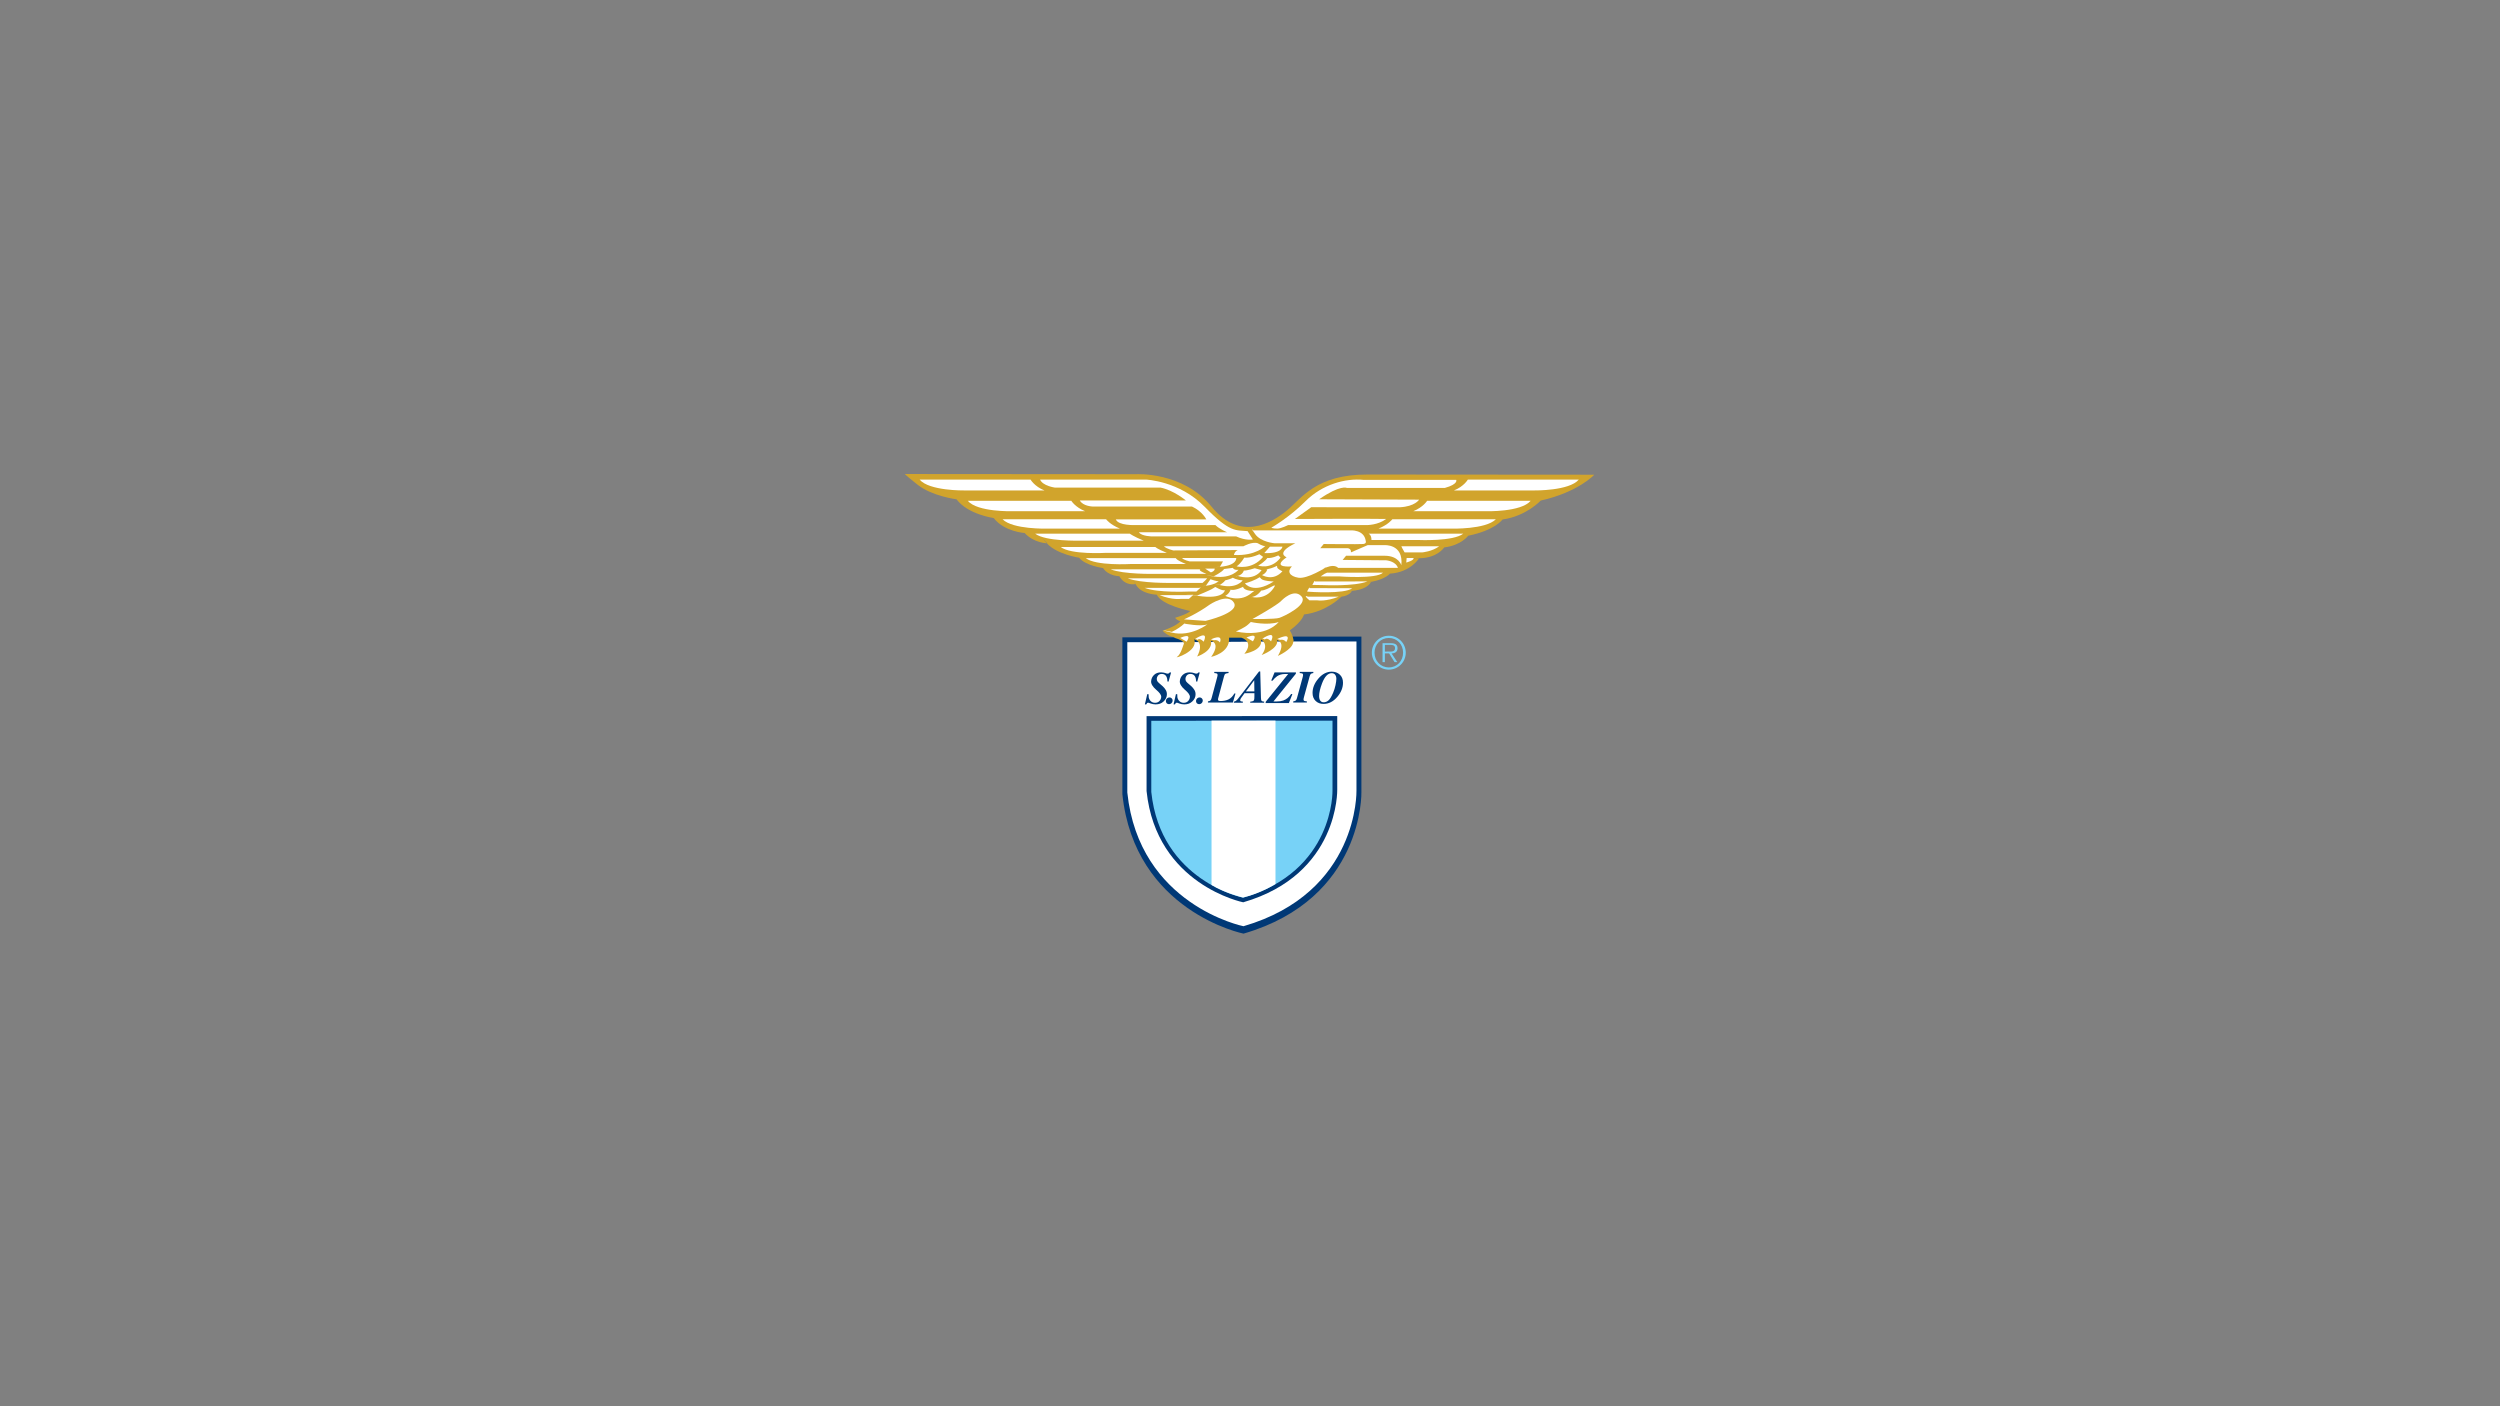<?xml version="1.0" encoding="utf-8"?>
<!-- Generator: Adobe Illustrator 25.4.1, SVG Export Plug-In . SVG Version: 6.00 Build 0)  -->
<svg version="1.1" id="Layer_1" xmlns="http://www.w3.org/2000/svg" xmlns:xlink="http://www.w3.org/1999/xlink" x="0px" y="0px"
	 viewBox="0 0 1920 1080" style="enable-background:new 0 0 1920 1080;" xml:space="preserve">
<rect x="0" y="0" width="1920" height="1080" fill="#808080" stroke="none"/>
<style type="text/css">
	.st0{fill:#003876;}
	.st1{fill:#FFFFFF;}
	.st2{fill:#77D2F7;}
	.st3{fill-rule:evenodd;clip-rule:evenodd;fill:#FFFFFF;}
	.st4{fill-rule:evenodd;clip-rule:evenodd;fill:#003876;}
	.st5{fill-rule:evenodd;clip-rule:evenodd;fill:#D1A42C;}
	.st6{fill-rule:evenodd;clip-rule:evenodd;fill:#77D2F7;}
</style>
<g>
	<path class="st0" d="M990.82,488.89l54.74,0v119.45c0,0,2.15,81.72-90.52,108.69c0,0-83.68-16.81-93.06-107.13V489.48h42.62
		L990.82,488.89L990.82,488.89z"/>
	<path class="st1" d="M989.29,492.63h52.48v114.51c0,0,2.06,78.34-86.78,104.2c0,0-80.22-16.12-89.21-102.7V493.19h40.86
		L989.29,492.63L989.29,492.63z"/>
	<path class="st0" d="M983.33,549.93h43.67v56.34c0,0,1.72,65.18-72.21,86.7c0,0-66.75-13.41-74.23-85.45l0-57.51h34L983.33,549.93
		L983.33,549.93z"/>
	<path class="st2" d="M981.86,553.48h41.5v53.54c0,0,1.63,61.95-68.62,82.4c0,0-63.44-12.75-70.55-81.21l0-54.66h32.31
		L981.86,553.48L981.86,553.48z"/>
	<path class="st0" d="M927.7,538.66c0.82-0.1,1.43-0.31,1.82-0.62c0.39-0.31,0.72-0.95,0.98-1.91l4.23-15.79
		c0.12-0.45,0.21-0.82,0.27-1.12c0.07-0.31,0.1-0.58,0.1-0.81c0-0.6-0.16-0.97-0.49-1.12c-0.33-0.16-1-0.29-2.04-0.38v-0.91h10.95
		l0,0.91c-1.2,0.13-2.01,0.32-2.43,0.58c-0.42,0.25-0.76,0.9-1.04,1.94l-4.48,16.8c-0.05,0.18-0.08,0.36-0.12,0.52
		c-0.02,0.16-0.03,0.35-0.03,0.57c0,0.39,0.17,0.67,0.51,0.84c0.34,0.16,0.81,0.24,1.41,0.24c2.37,0,4.41-0.41,6.13-1.24
		c1.73-0.82,3.25-2.37,4.56-4.62l0.83,0.15l-2.02,6.84H927.7V538.66L927.7,538.66z"/>
	<path class="st0" d="M972.1,538.93l17.23-21.29h-2.73c-2.23,0.06-4.16,0.62-5.79,1.7c-1.06,0.7-2.25,1.86-3.56,3.47l-0.95-0.14
		l2.56-6.27h16.44l-0.09,1.03l-17.19,21.29h2.49c1.97,0,3.64-0.24,5-0.72c2.49-0.88,4.52-2.57,6.11-5.05l0.93,0.15l-2.69,6.84
		h-17.84L972.1,538.93L972.1,538.93z"/>
	<path class="st0" d="M993.22,538.66c0.84-0.1,1.45-0.31,1.86-0.62c0.4-0.31,0.73-0.95,1-1.91l4.31-15.79
		c0.13-0.45,0.22-0.82,0.27-1.12c0.07-0.31,0.1-0.58,0.1-0.81c0-0.6-0.17-0.97-0.5-1.12c-0.33-0.16-1.03-0.29-2.08-0.38v-0.91h10.46
		v0.91c-0.86,0.12-1.48,0.32-1.87,0.62c-0.38,0.3-0.7,0.93-0.96,1.91l-4.33,15.79l-0.28,1.22c-0.02,0.11-0.05,0.24-0.07,0.36
		c-0.01,0.12-0.02,0.22-0.02,0.33c0,0.6,0.16,0.97,0.48,1.13c0.32,0.16,1.01,0.29,2.08,0.38v0.89h-10.47V538.66L993.22,538.66z"/>
	<path class="st3" d="M930.46,553.43l49.12-0.01v125.66v-0.14c0,0-11.58,7.33-24.97,10.36c0,0-13.98-3.32-24.15-9.68L930.46,553.43
		L930.46,553.43z"/>
	<path class="st0" d="M879.27,540.96l1.82-7.86l1.01,0.07c-0.01,1.12,0.03,1.94,0.12,2.45c0.16,0.86,0.5,1.62,1.02,2.28
		c0.48,0.61,1.04,1.07,1.68,1.39c0.65,0.31,1.37,0.46,2.16,0.46c1.41,0,2.52-0.45,3.35-1.34c0.84-0.9,1.3-1.95,1.38-3.13
		c0.1-1.47-1.2-3.33-3.91-5.58c-2.7-2.35-3.98-4.53-3.84-6.53c0.13-1.88,0.87-3.49,2.22-4.81c1.36-1.32,3.17-1.99,5.43-1.99
		c0.63,0,1.27,0.06,1.92,0.19c0.43,0.08,0.8,0.18,1.13,0.29l0.87,0.29c0.19,0.06,0.39,0.11,0.59,0.15c0.2,0.03,0.38,0.05,0.54,0.05
		c0.41,0,0.73-0.09,0.96-0.26c0.23-0.17,0.43-0.38,0.61-0.63l1.05,0l-1.91,7.02l-0.92-0.12l-0.04-1.15
		c-0.07-1.08-0.34-2.02-0.82-2.79c-0.74-1.22-1.89-1.83-3.47-1.83c-1.35,0-2.36,0.49-3.05,1.47c-0.46,0.65-0.71,1.35-0.76,2.11
		c-0.06,0.8,0.11,1.51,0.49,2.12c0.22,0.34,0.55,0.71,1,1.11l2.86,2.48c1.01,0.88,1.86,1.88,2.53,3.02c0.68,1.12,0.96,2.4,0.86,3.84
		c-0.13,1.85-0.98,3.52-2.54,5.02c-1.55,1.48-3.61,2.23-6.15,2.23c-0.64,0-1.28-0.06-1.92-0.19c-0.63-0.11-1.25-0.29-1.87-0.51
		l-0.87-0.33c-0.29-0.11-0.49-0.18-0.6-0.21c-0.11-0.03-0.24-0.05-0.39-0.05c-0.39,0-0.67,0.1-0.86,0.29
		c-0.17,0.18-0.38,0.51-0.62,0.98L879.27,540.96L879.27,540.96z"/>
	<path class="st0" d="M896.27,536.37c0.55-0.5,1.18-0.75,1.89-0.75c0.72,0,1.31,0.26,1.78,0.77c0.48,0.5,0.69,1.11,0.64,1.82
		c-0.05,0.72-0.35,1.34-0.9,1.85c-0.54,0.5-1.17,0.75-1.89,0.75c-0.71,0-1.3-0.25-1.78-0.75c-0.47-0.51-0.67-1.13-0.62-1.85
		C895.44,537.49,895.73,536.87,896.27,536.37L896.27,536.37z"/>
	<path class="st0" d="M901.29,540.96l1.82-7.86l1.01,0.07c-0.01,1.12,0.03,1.94,0.12,2.45c0.16,0.86,0.5,1.62,1.02,2.28
		c0.48,0.61,1.04,1.07,1.69,1.39c0.65,0.31,1.37,0.46,2.16,0.46c1.41,0,2.52-0.45,3.35-1.34c0.84-0.9,1.3-1.95,1.38-3.13
		c0.1-1.47-1.2-3.33-3.91-5.58c-2.7-2.35-3.98-4.53-3.84-6.53c0.13-1.88,0.87-3.49,2.22-4.81c1.36-1.32,3.17-1.99,5.43-1.99
		c0.63,0,1.27,0.06,1.92,0.19c0.43,0.08,0.8,0.18,1.13,0.29l0.87,0.29c0.19,0.06,0.39,0.11,0.59,0.15c0.2,0.03,0.38,0.05,0.54,0.05
		c0.41,0,0.73-0.09,0.96-0.26c0.23-0.17,0.43-0.38,0.61-0.63l1.04,0l-1.91,7.02l-0.92-0.12l-0.04-1.15
		c-0.07-1.08-0.34-2.02-0.82-2.79c-0.74-1.22-1.89-1.83-3.47-1.83c-1.35,0-2.36,0.49-3.05,1.47c-0.46,0.65-0.71,1.35-0.76,2.11
		c-0.06,0.8,0.11,1.51,0.49,2.12c0.22,0.34,0.55,0.71,1,1.11l2.86,2.48c1.01,0.88,1.86,1.88,2.53,3.02c0.68,1.12,0.96,2.4,0.86,3.84
		c-0.13,1.85-0.98,3.52-2.54,5.02c-1.55,1.48-3.6,2.23-6.15,2.23c-0.64,0-1.28-0.06-1.92-0.19c-0.63-0.11-1.25-0.29-1.87-0.51
		l-0.87-0.33c-0.29-0.11-0.49-0.18-0.6-0.21c-0.11-0.03-0.24-0.05-0.39-0.05c-0.39,0-0.67,0.1-0.86,0.29
		c-0.17,0.18-0.38,0.51-0.62,0.98L901.29,540.96L901.29,540.96z"/>
	<path class="st0" d="M919.42,536.37c0.55-0.5,1.18-0.75,1.89-0.75c0.72,0,1.31,0.26,1.78,0.77c0.48,0.5,0.69,1.11,0.64,1.82
		c-0.05,0.72-0.35,1.34-0.9,1.85c-0.54,0.5-1.17,0.75-1.89,0.75c-0.71,0-1.3-0.25-1.78-0.75c-0.47-0.51-0.67-1.13-0.62-1.85
		C918.59,537.49,918.88,536.88,919.42,536.37L919.42,536.37z"/>
	<path class="st4" d="M1012.43,521.23c3.07-3.6,6.51-5.39,10.31-5.39c2.53,0,4.61,0.76,6.24,2.29c1.63,1.52,2.44,3.59,2.44,6.19
		c0,3.79-1.44,7.39-4.31,10.81c-3.07,3.65-6.6,5.48-10.59,5.48c-2.51,0-4.55-0.76-6.13-2.29c-1.57-1.53-2.35-3.58-2.35-6.13
		C1008.03,528.33,1009.5,524.68,1012.43,521.23L1012.43,521.23z M1013.51,537.26c0.56,1.41,1.58,2.11,3.06,2.11
		c1.39,0,2.65-0.51,3.78-1.53c1.13-1.03,2.31-2.99,3.52-5.88c0.77-1.82,1.37-3.74,1.8-5.76c0.43-2.02,0.65-3.65,0.65-4.9
		c0-1.18-0.29-2.19-0.88-3.02c-0.58-0.85-1.49-1.27-2.73-1.27c-2.92,0-5.38,2.59-7.37,7.78c-1.51,3.94-2.27,7.22-2.27,9.85
		C1013.08,535.67,1013.22,536.54,1013.51,537.26L1013.51,537.26z"/>
	<path class="st4" d="M963.36,531l-0.11-8.56l-6.4,8.56L963.36,531L963.36,531z M947.68,538.87c0.68-0.19,1.19-0.41,1.53-0.64
		c0.5-0.33,1.1-0.95,1.79-1.86l15.95-20.69h0.91l0.55,20.12c0.04,1.35,0.2,2.18,0.48,2.49c0.28,0.3,0.96,0.49,2.03,0.57l-0.12,0.84
		h-10.67l0.12-0.84c1.02-0.08,1.75-0.24,2.2-0.48c0.46-0.25,0.74-0.77,0.85-1.55c0.04-0.26,0.06-0.89,0.08-1.89
		c0.01-0.21,0.01-1.06,0.01-2.56h-7.58l-2.56,3.57c-0.17,0.24-0.33,0.5-0.49,0.79c-0.14,0.29-0.23,0.56-0.27,0.83
		c-0.07,0.48,0.03,0.79,0.3,0.93c0.28,0.14,0.87,0.26,1.79,0.36l-0.12,0.84h-6.91L947.68,538.87L947.68,538.87z"/>
	<path class="st5" d="M902.81,490.13l-1.86-1.06c0,0-3.77-0.27-8.15-4.65c0,0,10.83-3.53,13.74-7.28c0,0-3.33-1.04-3.96-2.71
		c0,0,10.41-3.12,11.45-5.2c0,0-21.88-4.39-25.63-12.52c0,0-11.87-0.22-16.05-7.72c-4.17-7.5-0.42-0.42-0.42-0.42
		s-7.71,1.87-12.3-6.05c0,0-8.33-0.01-12.5-6.26c0,0-13.75-1.89-18.34-7.93c0,0-16.67-2.51-24.38-10.65c-7.71-8.13,0-0.42,0-0.42
		s-10.21-0.01-17.5-7.93c0,0-15.42-0.85-23.76-11.48c0,0-19.79-2.73-28.55-14.4c0,0-18.75-2.31-30.01-11.28
		c-11.26-8.97-9.51-8.13-9.51-8.13l177.34,0.14c0,0,36.04-2.17,58.02,24.9c21.98,27.07,46,12.75,57.78,3.05
		c11.78-9.7,22.4-27.73,61.92-27.7c39.52,0.03,174.27,0.14,174.27,0.14s-12.24,13.4-41.13,19.85c0,0-11.09,12.01-29.34,14.54
		c0,0-5.77,8.32-26.34,12.46c0,0-5.31,7.39-18.48,9c0,0-5.08,8.09-18.95,8.31c-13.87,0.22-0.46,0.23-0.46,0.23
		s-6.46,10.4-21.72,11.54c-15.25,1.14-0.46,0-0.46,0s-3.23,4.16-13.86,6.23c-10.63,2.07-0.69,0-0.69,0s-1.84,5.78-13.86,6.93
		s-0.92,0.23-0.92,0.23s-1.38,3.47-8.09,4.39c-6.7,0.92,0,0,0,0s-11.09,11.55-28.65,13.62c0,0-0.99,5.11-10.92,12.27
		c0,0,2.62,3.81,2.83,7.77l0-0.15c0,0,0.9-3.32-0.3,1.99c-1.19,5.31-11.65,9.95-11.65,9.95c6.5-11.02-0.67-12.09-0.67-12.09
		c1.6,6.38-11.81,11.42-11.81,11.42c6.37-8.63-0.54-11.96-0.54-11.96c2,8.64-12.74,11.02-12.74,11.02
		c7.83-9.56-2.27-12.39-2.27-12.39l-9.43-0.01c0.81,11.82-13.8,14.77-13.8,14.77c7.69-10.89-0.14-12.36-0.14-12.36
		c1.73,7.97-10.62,12.08-10.62,12.08c6.1-11.82-2.27-13.15-2.27-13.15c3.46,9.3-15.93,15.13-13.14,13.41
		c2.79-1.72,4.91-9.3,4.91-9.3C911.04,492.39,902.81,490.13,902.81,490.13L902.81,490.13z"/>
	<path class="st1" d="M791.47,368.31c0,0,2.92,5.22,10.65,8.35h-61.61c0,0-26.94,0.42-34.25-8.35L791.47,368.31L791.47,368.31z"/>
	<path class="st1" d="M822.76,384.6c0,0,2.92,4.89,10.65,8.02l-55.93,0c0,0-26.94,0.75-34.25-8.02H822.76L822.76,384.6z"/>
	<path class="st1" d="M849.49,398.8c0,0,2.92,4.05,10.65,7.18h-55.93c0,0-26.32,0.75-34.25-7.18H849.49L849.49,398.8z"/>
	<path class="st1" d="M867.71,409.87c0,0,2.92,2.21,10.65,5.35h-49.08c0,0-26.53,0.71-34.25-5.35H867.71L867.71,409.87z"/>
	<path class="st1" d="M887.34,420.1c0,0,1.09,1.38,8.81,4.51h-47.25c0,0-26.53,1.54-34.25-4.51H887.34L887.34,420.1z"/>
	<path class="st1" d="M903.05,428.66c0,0,0.08,1.38,7.81,4.51h-42.73c0,0-26.53,1.55-34.25-4.51H903.05L903.05,428.66z"/>
	<path class="st1" d="M922.09,437.23c0,0-3.26,0.38,4.47,3.51H886.5c0,0-23.6,0.46-33.58-3.51H922.09L922.09,437.23z"/>
	<path class="st1" d="M925.94,444.16c0,0,3.17-1.29-2.38,3.51l-23.86,0c0,0-23.6,0.46-33.58-3.51H925.94L925.94,444.16z"/>
	<path class="st1" d="M921.18,451.47c0,0,3.17-1.96-2.38,2.84h-6.15c0,0-23.6,1.13-33.58-2.84H921.18L921.18,451.47z"/>
	<path class="st1" d="M915.5,457.07c0,0,3.17-1.96-2.38,2.84l-6.15,0c0,0-6.39,1.13-16.38-2.84H915.5L915.5,457.07z"/>
	<path class="st1" d="M1127.32,368.31c0,0-2.92,5.22-10.65,8.35h61.61c0,0,26.94,0.42,34.25-8.35L1127.32,368.31L1127.32,368.31z"/>
	<path class="st1" d="M1096.03,384.6c0,0-2.92,4.89-10.65,8.02l55.93,0c0,0,26.94,0.75,34.25-8.02H1096.03L1096.03,384.6z"/>
	<path class="st1" d="M1069.3,398.8c0,0-2.92,4.05-10.65,7.18h55.93c0,0,26.32,0.75,34.25-7.18H1069.3L1069.3,398.8z"/>
	<path class="st1" d="M1051.08,409.87c0,0,2.21,0.74,2.21,4.85l36.22,0c0,0,26.53,1.21,34.25-4.85H1051.08L1051.08,409.87z"/>
	<path class="st1" d="M1009.92,446.59c0,0,0.29-2.04-2.04,2.62l8.72,0.16c0,0,23.6,1.13,33.58-2.84L1009.92,446.59L1009.92,446.59z"
		/>
	<path class="st1" d="M1004.39,458.22c0,0-4.28-1.95,1.27,2.85h6.15c0,0,6.39,1.13,16.38-2.84L1004.39,458.22L1004.39,458.22z"/>
	<path class="st3" d="M962.52,407.33h74.45c0,0,10.76-0.87,11.92,8.14c0,0,0.87,2.04-2.04,2.33c-2.91,0.29-30.25,0-30.25,0
		l-2.62,3.2h20.36c0,0,3.49-0.29,3.2,3.2l12.8-5.53h12.8c0,0,14.83-1.16,13.09,15.41c0,0-2.04-7.27-12.8-7.27
		c-10.76,0-29.66,0-29.66,0l-2.62,3.2l33.44,0.29c0,0,7.27,0.58,9.02,5.82h-45.95c0,0-2.33-2.91-8.43-0.58c-6.11,2.33-0.58,0-0.58,0
		s-14.54,9.31-21.52,8.14c-6.98-1.16-8.73-4.94-4.94-8.72c0,0-16.58,1.74-4.07-6.98c0,0-9.02-3.2,6.69-10.76h-16
		c0,0-10.47-0.87-14.83-6.98C959.61,404.13,962.52,407.33,962.52,407.33L962.52,407.33z"/>
	<path class="st1" d="M1020.01,439.83c0,0-0.78-0.81-5.72,2.84h14.25c0,0,28.5,2.17,33.58-2.84H1020.01L1020.01,439.83z"/>
	<path class="st1" d="M1076.35,419.55c0,0-0.7-0.59,2.38,4.68h13.65c0,0,7.41-0.61,12.89-4.68H1076.35L1076.35,419.55z"/>
	<path class="st1" d="M1005.85,451.67c0,0,0.29-2.04-2.04,2.62l1.16,0.16c0,0,27.34,2.04,33.58-2.68L1005.85,451.67L1005.85,451.67z
		"/>
	<path class="st1" d="M1080.3,428.56l-0.29,3.49c0,0,6.4-1.74,5.53-3.49H1080.3L1080.3,428.56z"/>
	<path class="st1" d="M810.12,374.47c0,0-9.31-1.26-11.34-6.16h81.14c0,0,25.88,0.92,45.37,20.99
		c19.49,20.07,23.85,17.74,32.86,18.61l4.07,6.4c0,0-5.24,1.16-12.8-2.33h-64.27c0,0-8.43,0-10.47-3.2h67.76
		c0,0-5.82-2.33-9.02-5.53h-61.66c0,0-12.8,0.58-14.83-4.36h69.51c0,0-2.91-6.11-11.05-9.89h-76.49c0,0-7.27-0.29-9.6-4.65h81.43
		c0,0-9.31-7.85-19.49-9.89H810.12L810.12,374.47z"/>
	<path class="st1" d="M901.15,422.74c0,0-5.24-1.16-7.27-3.2h61.07c0,0,6.69-3.78,11.05-2.33c0,0,4.07,2.62,5.82,2.04
		c0,0-7.27,7.85-24.14,6.98c0,0,0.29-2.62,2.91-3.78L901.15,422.74L901.15,422.74z"/>
	<path class="st1" d="M975.31,419.83h9.6c0,0-0.29,5.53-13.96,4.94L975.31,419.83L975.31,419.83z"/>
	<path class="st1" d="M981.71,426.52c0,0-4.36,2.33-8.43,2.04c0,0-1.45,2.62-6.98,5.82c0,0,9.89,3.49,17.16-6.11L981.71,426.52
		L981.71,426.52z"/>
	<path class="st1" d="M967.17,425.65c0,0-6.69,3.2-11.63,2.62c0,0-2.33,4.36-5.82,6.69c0,0,11.63,3.2,20.36-7.27L967.17,425.65
		L967.17,425.65z"/>
	<path class="st1" d="M980.55,434.67c0,0-3.49,1.75-6.69,2.33c-3.2,0.58-0.58,0.29-0.58,0.29s-0.58,2.91-4.07,4.36
		c0,0,8.43,5.23,15.7-2.91c0,0-4.07-1.74-4.07-3.2C980.84,434.09,980.55,434.67,980.55,434.67L980.55,434.67z"/>
	<path class="st3" d="M963.68,436.41c0,0-6.4,2.04-8.43,1.74c0,0-0.58,2.91-4.36,4.07c-3.78,1.16-0.58,0-0.58,0
		s12.21,4.65,18.61-4.36L963.68,436.41L963.68,436.41z"/>
	<path class="st1" d="M967.17,443.39c0,0-2.91,2.33-11.05,4.65c0,0,6.11,8.72,22.1-1.45c0,0-8.14-0.29-9.6-2.04
		C967.17,442.81,967.17,443.39,967.17,443.39L967.17,443.39z"/>
	<path class="st1" d="M968.62,453.57c0,0-2.62,3.78-6.11,4.65c-3.49,0.87-0.87,0.29-0.87,0.29s10.09,2.75,16.58-6.98
		C981.71,446.3,974.15,453.28,968.62,453.57L968.62,453.57z"/>
	<path class="st1" d="M963.1,453.86c0,0-7.56,0.29-8.43-3.2c0,0-5.53,2.91-9.02,2.33c-3.49-0.58-0.58,0-0.58,0s-0.87,2.91-4.07,4.65
		c0,0,10.47,5.24,19.19-1.45C968.91,449.5,963.1,453.86,963.1,453.86L963.1,453.86z"/>
	<path class="st1" d="M946.81,443.68c0,0,2.62,1.74,7.56,2.04c0,0-4.36,6.69-16.87,3.78c-12.51-2.91-0.58-0.29-0.58-0.29
		s3.2-2.04,4.07-3.49c0,0,3.49-0.87,4.65-1.45C946.81,443.68,946.81,443.68,946.81,443.68L946.81,443.68z"/>
	<path class="st1" d="M946.81,436.12c0,0,0.87,2.04,4.36,1.45c0,0-5.24,6.98-18.32,5.24c-13.09-1.75-0.58-0.29-0.58-0.29
		s6.4-3.2,7.85-5.53L946.81,436.12L946.81,436.12z"/>
	<path class="st3" d="M929.65,444.85c0,0,5.53,2.04,6.4,1.45c0,0-2.62,2.62-9.31,3.49c-6.69,0.87-0.58,0-0.58,0L929.65,444.85
		L929.65,444.85z"/>
	<path class="st1" d="M933.72,450.95c0,0,4.65,2.91,6.98,2.33c0,0-0.58,7.27-20.65,4.36c-20.07-2.91-0.58-0.29-0.58-0.29
		s10.18-4.07,12.21-5.53C933.72,450.37,933.72,450.95,933.72,450.95L933.72,450.95z"/>
	<path class="st1" d="M949.43,428.56c0,0,0.87,5.53-11.92,6.69c-12.8,1.16-0.58,0-0.58,0l2.33-4.07l-25.59,0
		c0,0-4.94-1.16-5.82-2.62H949.43L949.43,428.56z"/>
	<path class="st1" d="M925.58,436.7h7.27c0,0,0.47,1.79-2.91,2.91L925.58,436.7L925.58,436.7z"/>
	<path class="st1" d="M909.29,475.67c0,0,10.18-4.36,19.78-11.34c0,0,13.96-9.31,18.61-1.45c4.65,7.85-21.81,13.96-21.81,13.96
		L909.29,475.67L909.29,475.67z"/>
	<path class="st3" d="M909.29,478.87c0,0,13.09,2.62,18.03,0.58c0,0-12.51,9.89-27.34,6.4c-14.83-3.49,0-0.58,0-0.58
		s4.36-2.04,7.56-4.65C910.75,478,909.29,478.87,909.29,478.87L909.29,478.87z"/>
	<path class="st3" d="M906.39,489.92c0,0,9.89-4.65,4.94,2.91L906.39,489.92L906.39,489.92z"/>
	<path class="st1" d="M917.73,490.8c0,0,11.05-7.56,6.69,2.04c0,0-2.62-2.91-4.36-1.74c-1.74,1.16-0.58,0-0.58,0L917.73,490.8
		L917.73,490.8z"/>
	<path class="st1" d="M929.94,491.09c0,0,9.6-4.94,6.98,2.33c0,0-1.45-2.33-4.65-1.75L929.94,491.09L929.94,491.09z"/>
	<path class="st1" d="M961.93,475.38c0,0,19.49-10.76,22.39-14.25c0,0,9.31-9.6,15.12-3.2c5.82,6.4-13.38,15.41-16.87,16.58
		C979.09,475.67,961.93,475.38,961.93,475.38L961.93,475.38z"/>
	<path class="st1" d="M960.77,477.71c0,0,12.51,2.91,21.23,0c0,0-9.02,12.21-32.86,7.27c0,0,6.98-2.91,9.6-5.53
		C961.35,476.84,960.77,477.71,960.77,477.71L960.77,477.71z"/>
	<path class="st3" d="M957.28,489.63c0,0,9.89-4.65,4.94,2.91L957.28,489.63L957.28,489.63z"/>
	<path class="st1" d="M969.49,490.51c0,0,11.05-7.56,6.69,2.04c0,0-2.62-2.91-4.36-1.74c-1.74,1.16-0.58,0-0.58,0L969.49,490.51
		L969.49,490.51z"/>
	<path class="st1" d="M980.84,490.8c0,0,11.92-6.11,6.98,2.33c0,0-1.45-2.33-4.65-1.75L980.84,490.8L980.84,490.8z"/>
	<path class="st1" d="M976.39,405.26c0,0,13.46-7.56,26.26-20.36c12.8-12.8,30.54-17.84,44.79-16.34h70.96c0,0,1.74,3.25-8.72,6.16
		l-75.33,0c0,0-4.94-2.62-21.23,8.72l76.78,0.29c0,0-3.2,5.27-14.83,5.85l-68.05-0.03l-12.51,9.02c0,0,58.75-0.3,70.06-0.01
		c-6.25,4.76-14.8,4.7-14.8,4.7l-60.49,0c0,0-5.35,2.7-8.34,2.7C977.42,405.96,976.39,405.26,976.39,405.26L976.39,405.26z"/>
	<path class="st6" d="M1066.64,514.29c7.18,0,12.99-5.84,12.99-13.06c0-7.15-5.81-12.99-12.99-12.99c-7.22,0-13.06,5.84-13.06,12.99
		C1053.58,508.45,1059.43,514.29,1066.64,514.29L1066.64,514.29z M1066.64,512.57c-6.36,0-11-4.95-11-11.34
		c0-6.32,4.64-11.27,11-11.27c6.32,0,10.93,4.95,10.93,11.27C1077.57,507.63,1072.97,512.57,1066.64,512.57L1066.64,512.57z
		 M1068.74,501.82c2.58-0.07,4.57-1.13,4.57-3.99c0-2.41-1.31-3.85-5.16-3.85h-6.36v14.54h1.79v-6.7h3.27l4.16,6.7h2.13
		L1068.74,501.82L1068.74,501.82z M1063.59,500.41v-5.16h4.16c1.79,0,3.64,0.27,3.64,2.54c0,2.96-3.02,2.61-5.09,2.61
		L1063.59,500.41L1063.59,500.41z"/>
</g>
</svg>
